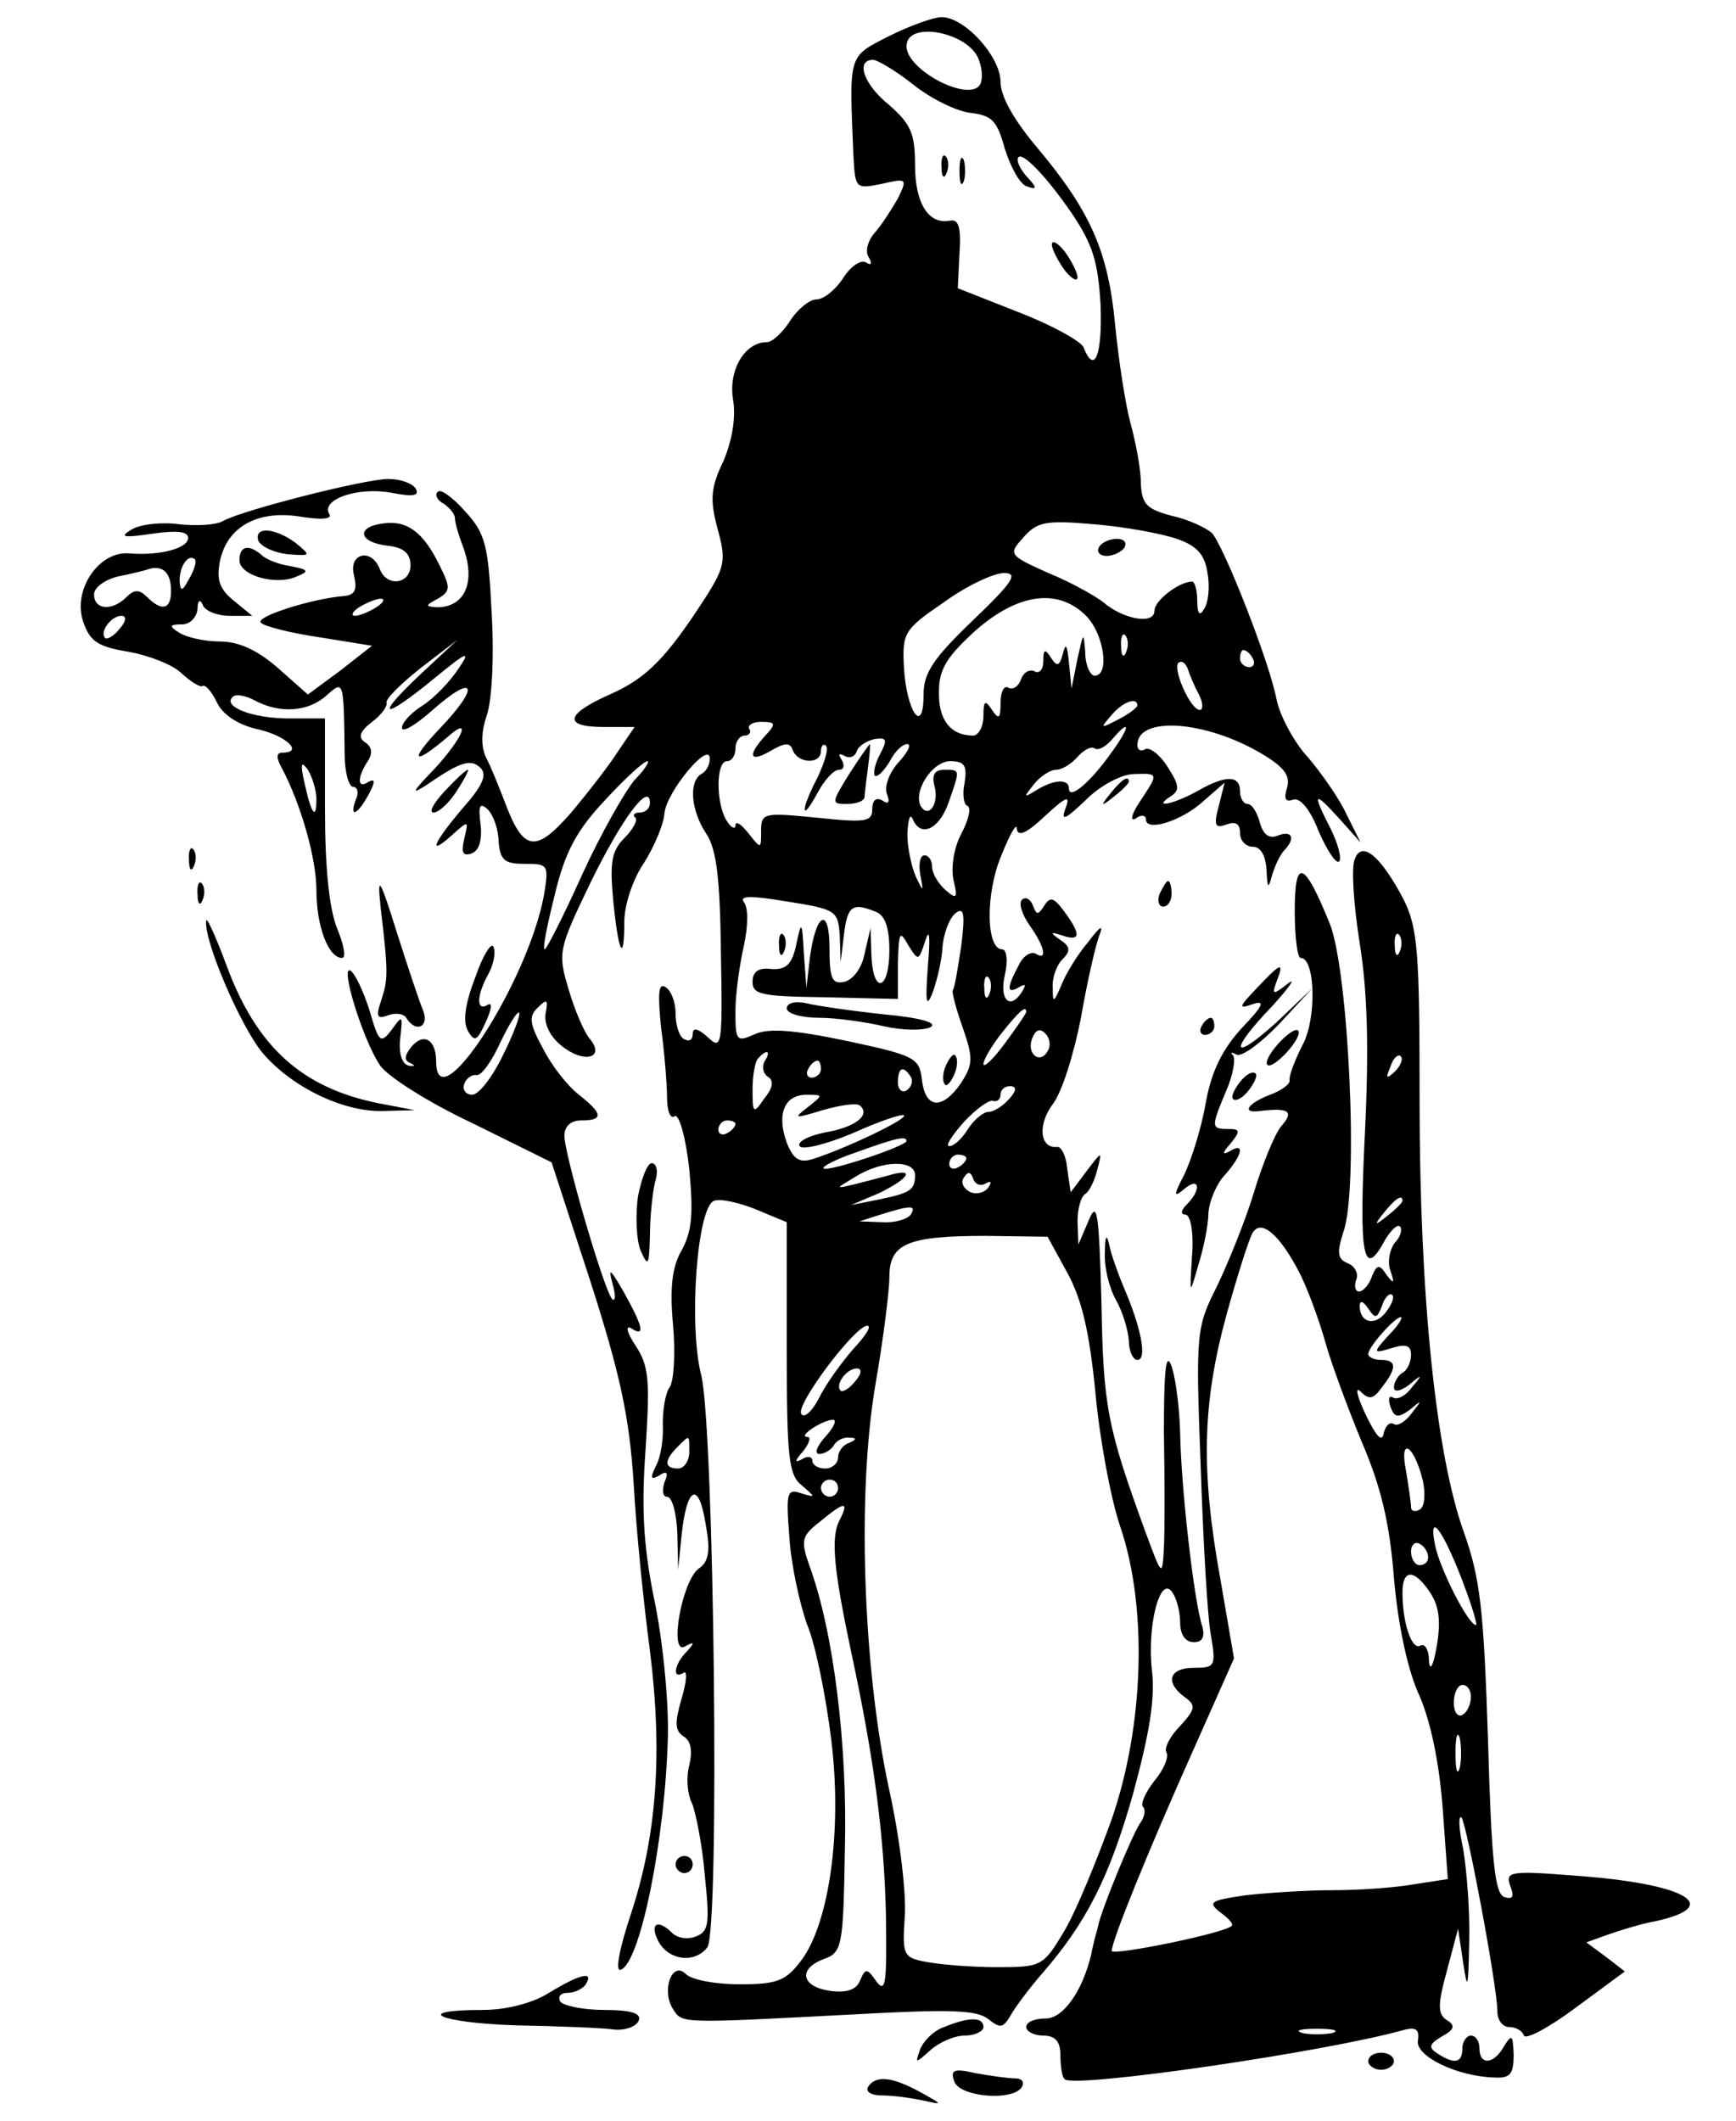 <?xml version="1.0" standalone="no"?>
<!DOCTYPE svg PUBLIC "-//W3C//DTD SVG 20010904//EN"
 "http://www.w3.org/TR/2001/REC-SVG-20010904/DTD/svg10.dtd">
<svg version="1.0" xmlns="http://www.w3.org/2000/svg"
 width="203pt" height="248pt" viewBox="0 0 203 248"
 preserveAspectRatio="xMidYMid meet">

<g transform="translate(0,248) scale(0.1,-0.1)"
fill="#000000" stroke="none">
<path d="M1040 2438 c-49 -25 -47 -20 -42 -141 2 -38 3 -38 33 -32 30 7 30 6
19 -17 -7 -12 -19 -31 -27 -40 -8 -9 -12 -22 -7 -29 4 -7 3 -10 -3 -6 -6 4
-18 -4 -27 -18 -9 -14 -23 -25 -31 -25 -8 0 -22 -11 -31 -25 -9 -14 -21 -25
-27 -25 -26 0 -45 -32 -40 -66 4 -22 -1 -49 -11 -73 -15 -31 -16 -45 -7 -79
10 -36 9 -44 -13 -79 -47 -73 -70 -96 -113 -115 -52 -23 -55 -38 -7 -38 l36 0
-19 -28 c-10 -16 -35 -48 -55 -72 -42 -48 -56 -46 -78 13 -7 18 -16 41 -22 52
-6 14 -5 30 1 48 6 16 9 67 6 119 -4 80 -7 94 -31 120 -14 16 -29 27 -32 23
-4 -3 -1 -10 7 -14 7 -5 13 -12 13 -17 0 -5 4 -19 9 -32 16 -42 3 -72 -30 -72
-14 1 -14 2 1 10 15 9 15 13 2 39 -19 39 -38 53 -66 49 -32 -4 -29 -22 5 -26
19 -2 27 -9 27 -23 0 -22 -28 -26 -36 -4 -10 25 -37 18 -30 -8 4 -17 1 -23
-13 -24 -36 -3 -103 -24 -96 -31 3 -4 34 -12 68 -17 l62 -10 -37 -29 -38 -28
-35 31 c-24 21 -46 31 -68 31 -18 0 -39 5 -47 10 -13 8 -12 10 3 10 9 0 17 8
18 18 0 10 3 12 6 5 2 -7 17 -13 31 -13 l27 0 -22 18 c-16 13 -20 24 -16 45 8
41 44 61 94 53 25 -4 38 -3 34 3 -10 17 33 32 72 25 26 -5 34 -4 29 5 -4 6
-18 11 -32 11 -27 0 -169 -36 -193 -49 -8 -5 -31 -6 -51 -4 -21 3 -46 0 -56
-6 -15 -9 -10 -10 24 -5 28 4 42 3 42 -5 0 -12 -33 -21 -69 -18 -35 3 -66 -42
-54 -79 8 -24 17 -30 53 -36 23 -4 52 -15 62 -25 11 -10 22 -17 25 -15 3 2 11
-7 17 -20 7 -14 25 -26 49 -31 33 -8 52 -27 27 -27 -7 0 -7 -6 -1 -17 23 -43
41 -107 41 -144 0 -42 14 -79 30 -79 5 0 2 16 -6 35 -9 23 -14 70 -14 140 l0
105 -42 0 c-43 0 -78 14 -66 25 3 4 15 2 26 -4 30 -16 63 -13 84 6 20 18 20
18 21 -69 0 -21 5 -38 10 -38 5 0 7 -7 3 -15 -8 -22 2 -18 15 6 8 15 8 19 0
15 -13 -9 -14 4 -1 24 6 9 5 17 -3 22 -9 6 -6 13 8 24 11 8 18 18 17 22 -2 4
16 22 40 41 l43 33 -44 -41 c-54 -51 -44 -54 17 -4 39 32 43 33 28 11 -10 -15
-28 -34 -42 -43 -13 -8 -24 -20 -24 -26 0 -6 16 3 36 21 50 44 56 28 8 -22
-36 -38 -31 -44 9 -10 29 26 19 0 -15 -37 -27 -28 -28 -31 -8 -18 39 27 51 30
62 19 8 -8 2 -21 -21 -47 -34 -40 -42 -58 -12 -31 19 17 19 17 14 -4 -4 -17
-2 -21 8 -18 9 3 13 15 11 34 -3 22 -1 26 8 18 7 -7 13 -24 13 -38 2 -22 7
-26 31 -26 27 0 28 -1 22 -37 -19 -102 -126 -267 -126 -194 0 26 -15 34 -29
17 -8 -10 -9 -16 -1 -19 6 -3 5 -4 -2 -3 -8 2 -12 14 -10 32 3 27 3 28 -10 10
-13 -17 -15 -15 -26 23 -7 22 -17 43 -22 46 -13 8 14 -80 34 -110 8 -13 57
-44 108 -68 l93 -46 45 -138 c35 -109 46 -159 51 -238 3 -55 12 -143 19 -195
15 -120 8 -216 -22 -307 -14 -42 -19 -69 -12 -66 23 9 52 154 55 273 1 41 -6
113 -16 160 -13 64 -15 108 -10 177 5 79 4 96 -12 120 -10 15 -12 24 -5 20 17
-11 14 2 -9 43 -15 26 -18 29 -13 10 4 -14 4 -22 0 -19 -9 8 -56 169 -56 191
0 11 7 18 20 18 26 0 25 8 -3 30 -13 10 -32 34 -42 54 -16 29 -17 38 -6 48 11
11 12 9 9 -7 -2 -12 5 -27 19 -38 26 -21 51 -14 33 8 -7 8 -18 34 -25 58 -13
43 -12 47 25 124 37 76 70 120 70 94 0 -6 -5 -11 -12 -11 -6 0 -9 -3 -5 -6 3
-3 -3 -14 -13 -24 -15 -15 -17 -29 -13 -72 6 -62 13 -76 13 -26 0 20 10 50 23
69 12 19 23 45 24 58 2 25 53 86 53 64 0 -7 -4 -15 -10 -18 -15 -9 -12 -43 6
-70 12 -18 16 -53 17 -139 2 -109 1 -114 -15 -99 -12 11 -18 12 -18 4 0 -7 -4
-9 -10 -6 -6 3 -10 17 -10 30 0 13 -5 27 -12 31 -8 5 -9 -7 -5 -47 4 -30 7
-67 7 -82 0 -16 4 -26 9 -22 5 3 13 -25 17 -62 5 -53 3 -73 -9 -95 -11 -19
-14 -43 -10 -87 3 -33 1 -66 -4 -73 -5 -7 -8 -26 -8 -43 1 -16 -2 -38 -8 -49
-7 -14 -6 -17 4 -11 9 6 11 3 6 -8 -3 -10 -2 -17 3 -17 6 0 11 -19 12 -42 l1
-43 4 40 c6 57 20 64 28 14 6 -32 4 -45 -8 -53 -20 -15 -35 -102 -16 -91 11 6
12 5 2 -6 -15 -15 -17 -33 -4 -25 5 4 4 -10 -2 -30 -8 -28 -8 -37 2 -44 9 -5
11 -17 7 -34 -4 -15 -2 -34 3 -44 4 -9 12 -47 15 -83 6 -58 5 -67 -10 -73 -10
-4 -22 -2 -28 4 -17 17 -27 11 -16 -10 12 -22 42 -26 57 -7 15 18 8 609 -7
669 -15 58 -5 197 15 204 7 3 29 -2 49 -10 l36 -15 0 -147 c0 -128 2 -149 18
-161 16 -14 16 -14 -1 -9 -17 6 -18 1 -14 -51 2 -32 12 -78 21 -103 10 -24 22
-85 28 -134 13 -105 -2 -214 -35 -258 -18 -24 -28 -28 -72 -28 -28 0 -56 5
-63 12 -16 16 -29 -19 -15 -41 11 -17 6 -17 215 -6 110 6 141 5 154 -6 14 -11
17 -10 26 5 5 9 22 32 37 49 51 59 78 111 106 210 19 70 26 111 22 144 -6 53
10 113 24 91 5 -7 9 -23 9 -35 0 -14 6 -23 16 -23 10 0 13 6 10 18 -10 30 -25
164 -26 227 -1 33 -6 69 -11 80 -6 14 -8 -12 -8 -80 1 -55 1 -116 0 -135 -2
-34 -2 -34 -22 20 -44 121 -49 145 -51 267 -3 107 -5 120 -15 96 l-12 -28 -1
27 c0 15 4 29 9 32 5 3 11 16 14 28 6 23 6 23 -13 -2 l-18 -24 -4 27 c-1 15
-7 27 -12 26 -20 -2 -23 26 -5 50 11 14 25 60 33 101 7 41 17 84 21 95 6 15 2
13 -13 -7 -12 -14 -26 -37 -31 -50 -9 -21 -10 -21 -10 -3 -1 12 5 27 11 33 10
10 10 15 -2 23 -13 9 -12 10 3 5 21 -7 21 2 1 29 -12 16 -16 17 -23 6 -7 -11
-9 -11 -13 0 -3 8 -9 11 -13 7 -4 -4 0 -17 9 -30 18 -25 21 -42 7 -33 -6 3
-15 -3 -20 -14 -14 -26 -14 -34 1 -25 7 4 8 3 4 -4 -14 -24 -28 -12 -21 18 4
17 2 30 -3 30 -19 0 -20 65 -1 110 10 25 18 39 18 31 1 -10 12 -5 33 15 25 23
30 25 24 9 -6 -16 0 -13 24 10 17 17 42 30 56 30 29 1 29 1 7 -32 -10 -15 -12
-24 -5 -20 6 5 12 4 12 -1 0 -15 42 -2 68 22 l24 21 -7 -28 c-6 -22 -4 -26 9
-21 11 4 16 1 16 -10 0 -9 7 -16 15 -16 9 0 15 -10 16 -27 1 -21 2 -23 6 -8 3
11 9 24 14 30 14 14 11 25 -7 18 -10 -4 -17 1 -21 16 -3 11 -9 21 -14 21 -5 0
-9 7 -9 15 0 19 -17 19 -50 0 -27 -15 -54 -21 -31 -6 11 7 10 13 -4 35 -9 14
-21 23 -26 20 -5 -3 -9 -1 -9 5 0 34 79 29 145 -10 27 -16 34 -26 30 -40 -4
-13 -2 -17 7 -14 8 3 20 -11 30 -37 10 -23 21 -39 24 -35 3 3 -1 20 -10 38
-22 43 -20 45 10 12 l25 -28 -16 32 c-8 18 -29 48 -45 67 -17 18 -33 49 -37
67 -8 44 -62 181 -76 196 -7 6 -28 16 -47 20 -30 8 -35 14 -36 39 0 16 -6 47
-12 69 -6 22 -14 74 -18 115 -8 86 -29 133 -90 206 -28 33 -44 61 -44 78 0 30
-42 76 -69 76 -9 0 -37 -10 -61 -22z m105 -29 c4 -11 4 -23 1 -28 -13 -21 -86
17 -86 45 0 31 75 16 85 -17z m-77 -28 c20 -16 50 -31 67 -33 25 -3 31 -9 40
-42 7 -22 18 -42 26 -44 11 -4 12 -2 2 9 -7 7 -13 17 -13 22 0 15 30 -14 63
-62 25 -37 31 -57 34 -108 2 -58 -7 -82 -20 -49 -3 7 -37 26 -76 41 l-71 28 2
41 c2 30 -1 40 -11 38 -25 -5 -41 20 -41 65 0 37 -5 48 -30 70 -30 24 -40 53
-19 53 5 0 27 -13 47 -29z m308 -531 c24 -8 33 -19 36 -40 3 -16 1 -35 -4 -42
-5 -9 -8 -6 -8 10 0 12 -3 22 -6 22 -15 0 -44 -22 -44 -34 0 -17 -37 -10 -60
10 -9 7 -37 23 -64 34 -47 21 -47 22 -29 42 16 18 26 20 83 15 36 -3 79 -11
96 -17z m-1155 -47 c-8 -15 -10 -15 -11 -2 0 17 10 32 18 25 2 -3 -1 -13 -7
-23z m-21 -14 c0 -22 -11 -24 -28 -7 -9 9 -15 9 -24 0 -17 -17 -38 -15 -38 3
0 8 12 17 28 21 15 3 32 7 37 9 16 4 25 -5 25 -26z m938 -34 c-47 -45 -58 -62
-58 -87 0 -49 -20 -20 -23 32 -2 40 0 44 47 76 26 19 58 34 70 34 17 0 11 -10
-36 -55z m-698 15 c-8 -5 -19 -10 -25 -10 -5 0 -3 5 5 10 8 5 20 10 25 10 6 0
3 -5 -5 -10z m830 -10 c21 -21 28 -70 10 -70 -5 0 -11 12 -11 28 -2 24 -2 23
-9 -8 l-7 -35 -3 30 c-2 21 -4 24 -7 11 -4 -15 -7 -16 -14 -5 -7 11 -9 10 -9
-4 0 -10 -5 -15 -10 -12 -6 3 -13 -1 -16 -9 -3 -9 -10 -13 -15 -10 -5 3 -9 -5
-9 -18 0 -18 -2 -20 -10 -8 -8 12 -10 11 -10 -7 0 -13 -6 -23 -12 -23 -27 0
-41 19 -40 52 0 26 10 41 43 71 49 43 96 50 129 17z m-1130 -15 c-7 -9 -15
-13 -17 -11 -7 7 7 26 19 26 6 0 6 -6 -2 -15z m1177 -27 c-3 -8 -6 -5 -6 6 -1
11 2 17 5 13 3 -3 4 -12 1 -19z m148 -8 c3 -5 1 -10 -4 -10 -6 0 -11 5 -11 10
0 6 2 10 4 10 3 0 8 -4 11 -10z m-63 -42 c5 -10 5 -18 1 -18 -11 0 -32 48 -25
55 4 3 8 0 11 -7 2 -7 8 -21 13 -30z m-72 -13 c0 -2 -10 -10 -22 -16 -21 -11
-22 -11 -9 4 13 16 31 23 31 12z m-435 -35 c-22 -24 -18 -32 6 -18 17 10 23
10 26 1 6 -16 33 -17 33 -1 0 6 3 9 6 6 3 -4 -2 -20 -10 -37 -20 -38 -20 -55
0 -18 8 15 19 27 25 27 6 0 7 5 3 12 -4 6 -3 8 4 4 5 -3 12 -1 14 6 2 6 12 12
21 14 14 2 15 -1 6 -18 -6 -11 -8 -22 -6 -25 3 -2 10 5 17 16 6 12 15 21 21
21 5 0 1 -9 -10 -21 -11 -12 -17 -28 -14 -37 4 -10 2 -13 -5 -8 -7 4 -12 1
-12 -10 0 -15 -8 -16 -65 -10 -62 6 -65 6 -65 -16 0 -21 0 -21 -15 -2 -8 10
-15 15 -15 9 0 -5 -5 -3 -10 5 -13 20 -13 70 0 70 6 0 10 7 10 15 0 8 5 15 11
15 5 0 8 4 5 8 -2 4 4 8 14 8 17 0 18 -2 5 -16z m406 -18 c-25 -36 -51 -58
-51 -44 0 12 -18 11 -40 -3 -13 -8 -13 -7 -1 8 7 9 19 17 26 17 7 0 18 7 25
15 7 8 16 13 20 10 4 -3 13 2 20 10 22 26 22 16 1 -13z m-931 -56 c0 -26 -6
-18 -14 19 -5 22 -4 26 4 15 5 -8 10 -24 10 -34z m372 22 c-11 -13 -39 -62
-61 -110 -22 -49 -42 -88 -44 -88 -3 0 3 29 12 65 12 50 26 75 59 110 23 25
45 45 49 45 3 0 -3 -10 -15 -22z m386 -3 c-3 -13 -1 -26 3 -27 5 -2 2 -16 -7
-33 -9 -17 -12 -40 -9 -54 5 -21 4 -23 -9 -12 -9 8 -16 20 -16 27 0 8 -4 14
-9 14 -5 0 -7 -10 -5 -22 4 -21 4 -22 -5 -3 -5 11 -10 34 -10 50 1 17 3 24 6
18 9 -23 31 -13 42 18 14 40 14 39 -5 39 -11 0 -15 -6 -11 -20 5 -20 -7 -37
-16 -23 -10 17 13 53 34 53 17 0 20 -5 17 -25z m-146 -179 l1 -31 4 33 c4 33
10 37 37 26 11 -4 16 -19 16 -45 0 -47 -19 -53 -21 -6 l-1 32 -7 -30 c-3 -17
-14 -31 -24 -33 -14 -3 -17 4 -17 39 0 50 -16 42 -23 -11 l-4 -35 -3 40 c-2
39 -3 39 -9 10 -5 -23 -12 -29 -29 -28 -15 2 -22 -3 -22 -15 0 -15 11 -17 85
-18 l85 -2 0 42 c1 36 2 39 12 21 12 -19 12 -19 20 5 5 16 6 5 3 -30 -3 -41
-2 -49 5 -32 5 13 11 37 12 53 1 17 8 35 15 41 10 8 12 1 7 -38 -4 -27 -8 -51
-10 -52 -1 -2 4 -22 12 -44 12 -35 12 -42 -2 -64 -22 -32 -42 -31 -46 4 -3 25
-8 28 -88 45 -62 13 -91 15 -107 8 -22 -10 -23 -8 -23 27 0 20 5 55 10 77 5
23 5 44 0 50 -6 8 8 8 50 1 58 -9 60 -11 62 -40z m175 -68 c-3 -8 -6 -5 -6 6
-1 11 2 17 5 13 3 -3 4 -12 1 -19z m-569 -72 c-12 -25 -28 -46 -36 -46 -7 0
-12 6 -9 13 2 6 9 11 14 10 6 -1 18 16 28 38 10 21 20 37 22 35 2 -2 -6 -24
-19 -50z m612 51 c0 -2 -11 -18 -25 -37 -14 -19 -25 -29 -25 -24 0 5 10 22 22
37 20 25 28 32 28 24z m25 -46 c-9 -16 -25 -3 -18 15 4 10 9 12 15 6 6 -6 7
-15 3 -21z m-331 -12 c-3 -6 -2 -14 4 -18 7 -4 6 -13 -4 -25 -13 -19 -14 -18
-14 10 0 17 3 34 7 37 10 11 15 8 7 -4z m66 -9 c0 -5 -5 -10 -11 -10 -5 0 -7
5 -4 10 3 6 8 10 11 10 2 0 4 -4 4 -10z m105 -9 c3 -5 1 -12 -5 -16 -5 -3 -10
1 -10 9 0 18 6 21 15 7z m115 -26 c-7 -8 -18 -15 -24 -15 -6 0 -17 -9 -24 -20
-7 -11 -16 -20 -22 -20 -5 0 3 12 17 28 14 15 29 26 34 25 5 -2 9 2 9 7 0 6 5
10 11 10 8 0 8 -5 -1 -15z m-236 -10 c-17 -13 -15 -13 18 -3 21 6 41 9 44 5
12 -11 -6 -25 -41 -31 -20 -4 -33 -11 -30 -16 3 -5 31 2 62 15 31 14 58 23 60
21 5 -4 -66 -38 -106 -51 -16 -5 -23 -1 -31 19 -12 33 -3 56 23 56 20 0 20 0
1 -15z m-84 -19 c0 -3 -4 -8 -10 -11 -5 -3 -10 -1 -10 4 0 6 5 11 10 11 6 0
10 -2 10 -4z m200 -20 c0 -6 -93 -37 -97 -32 -2 2 15 11 39 19 47 17 58 19 58
13z m70 -20 c0 -3 -4 -8 -10 -11 -5 -3 -10 -1 -10 4 0 6 5 11 10 11 6 0 10 -2
10 -4z m-60 -20 c0 -18 -6 -21 -45 -29 l-30 -6 33 14 c35 17 43 30 12 21 -11
-3 -30 -8 -42 -11 -22 -5 -21 -5 2 9 32 20 70 20 70 2z m82 -10 c7 4 8 2 4 -4
-4 -6 -13 -9 -21 -6 -8 4 -12 11 -8 17 5 8 8 7 11 -1 2 -7 9 -9 14 -6z m-87
-36 c-3 -5 -18 -10 -33 -9 l-27 1 25 8 c35 11 42 11 35 0z m183 -68 c17 -31
26 -69 33 -141 5 -54 18 -124 29 -156 32 -94 28 -232 -10 -342 -17 -47 -41
-106 -55 -130 -25 -42 -27 -43 -79 -43 -30 0 -66 3 -82 6 -28 5 -29 8 -26 53
2 27 -6 95 -19 152 -30 142 -37 345 -15 472 9 52 16 108 16 124 0 39 21 48
113 48 l72 -1 23 -42z m-250 -89 c-14 -16 -32 -41 -40 -57 -8 -16 -18 -25 -21
-19 -7 10 62 102 77 103 6 0 -2 -12 -16 -27z m2 -38 c-7 -9 -15 -13 -17 -11
-7 7 7 26 19 26 6 0 6 -6 -2 -15z m-35 -65 c-10 -11 -13 -20 -7 -20 6 0 14 5
17 10 3 6 12 10 18 9 9 0 9 -2 0 -6 -7 -2 -13 -10 -13 -17 0 -7 -7 -13 -15
-13 -8 0 -15 4 -15 9 0 5 -6 6 -12 2 -9 -5 -9 -2 1 9 7 9 10 17 5 17 -12 0 18
20 30 20 5 0 1 -9 -9 -20z m-159 -18 c0 -10 -6 -19 -13 -19 -16 0 -17 9 -1 25
15 15 14 15 14 -6z m174 -42 c0 -5 -4 -10 -10 -10 -5 0 -10 5 -10 10 0 6 5 10
10 10 6 0 10 -4 10 -10z m2 -37 c-11 -20 -7 -58 13 -153 27 -125 39 -216 41
-310 1 -78 0 -91 -11 -77 -11 16 -13 16 -19 2 -4 -11 -15 -15 -33 -13 -35 4
-41 25 -11 37 23 8 24 13 26 130 3 120 -13 252 -41 329 -11 31 -10 36 12 53
29 24 34 24 23 2z"/>
<path d="M1101 2284 c0 -11 3 -14 6 -6 3 7 2 16 -1 19 -3 4 -6 -2 -5 -13z"/>
<path d="M1122 2280 c0 -14 2 -19 5 -12 2 6 2 18 0 25 -3 6 -5 1 -5 -13z"/>
<path d="M1230 2194 c0 -5 7 -19 15 -30 8 -10 15 -14 15 -8 0 5 -7 19 -15 30
-8 10 -15 14 -15 8z"/>
<path d="M1285 1840 c-3 -5 1 -10 9 -10 8 0 18 5 21 10 3 6 -1 10 -9 10 -8 0
-18 -4 -21 -10z"/>
<path d="M993 1575 c-21 -34 -21 -35 -3 -35 11 0 20 3 21 8 0 4 2 19 4 35 2
15 3 27 2 27 -1 -1 -12 -16 -24 -35z"/>
<path d="M911 1374 c0 -11 3 -14 6 -6 3 7 2 16 -1 19 -3 4 -6 -2 -5 -13z"/>
<path d="M920 1301 c0 -6 17 -11 38 -11 20 0 55 -5 76 -10 22 -5 46 -5 54 -1
9 5 -11 11 -54 15 -38 4 -79 10 -91 13 -14 3 -23 0 -23 -6z"/>
<path d="M1106 1234 c-4 -9 -4 -19 -1 -22 2 -3 7 3 11 12 4 9 4 19 1 22 -2 3
-7 -3 -11 -12z"/>
<path d="M302 1848 c3 -7 18 -14 34 -16 28 -2 28 -2 10 13 -24 18 -49 20 -44
3z"/>
<path d="M280 1825 c0 -18 43 -30 67 -19 15 6 14 8 -7 12 -14 2 -29 8 -34 13
-15 13 -26 11 -26 -6z"/>
<path d="M520 1555 c-13 -14 -19 -25 -13 -25 6 0 18 11 27 25 9 14 15 25 13
25 -2 0 -14 -11 -27 -25z"/>
<path d="M1299 1553 c-13 -16 -12 -17 4 -4 9 7 17 15 17 17 0 8 -8 3 -21 -13z"/>
<path d="M221 1474 c0 -11 3 -14 6 -6 3 7 2 16 -1 19 -3 4 -6 -2 -5 -13z"/>
<path d="M1584 1475 c-4 -10 -1 -54 6 -98 9 -56 11 -122 6 -223 -7 -143 -2
-172 24 -123 7 11 14 18 17 15 3 -3 1 -12 -6 -19 -6 -8 -9 -23 -5 -33 5 -15 4
-16 -5 -4 -8 12 -11 12 -17 -3 -3 -9 -10 -17 -15 -17 -4 0 -6 6 -3 14 3 7 -2
16 -10 19 -12 5 -13 12 -5 37 18 50 6 305 -16 360 -30 74 -41 78 -41 15 0 -30
3 -55 7 -55 17 0 19 -71 2 -102 -9 -18 -16 -36 -15 -41 1 -4 -9 -12 -23 -17
-26 -10 -34 -22 -12 -19 34 4 41 0 25 -18 -8 -10 -22 -45 -32 -78 -10 -33 -30
-82 -43 -109 -24 -48 -25 -53 -19 -210 3 -89 8 -178 12 -198 6 -36 5 -38 -20
-38 -29 0 -34 -17 -11 -34 14 -10 13 -14 -5 -34 -12 -12 -19 -26 -16 -31 3 -5
-3 -20 -14 -33 -11 -14 -17 -28 -13 -31 3 -4 1 -12 -4 -19 -8 -11 -45 -100
-49 -120 -1 -5 -3 -11 -4 -15 -1 -5 -3 -12 -4 -18 -10 -43 -33 -75 -53 -75
-13 0 -23 -4 -23 -10 0 -5 9 -10 20 -10 14 0 20 -7 20 -23 0 -13 2 -26 5 -28
10 -11 307 32 398 58 13 3 17 0 15 -13 -3 -18 46 -42 90 -43 18 -1 22 4 22 27
-1 23 -2 24 -11 10 -12 -22 -29 -23 -29 -3 0 8 -4 15 -10 15 -5 0 -10 -7 -10
-15 0 -17 -9 -19 -29 -6 -11 7 -10 11 5 20 15 8 16 13 6 19 -11 7 -11 18 0 58
l13 49 6 -40 c5 -34 6 -30 7 25 1 36 -3 84 -7 108 -5 23 -6 40 -2 37 6 -7 42
-198 42 -227 0 -10 6 -18 14 -18 7 0 15 -4 17 -10 2 -5 29 9 61 33 l57 42 -22
17 -23 17 25 9 c14 5 40 13 57 16 80 18 32 44 -95 53 -76 6 -82 5 -76 -12 5
-13 3 -16 -7 -13 -11 4 -15 42 -19 184 -5 152 -9 188 -28 242 -33 91 -52 277
-52 505 0 175 -2 202 -19 236 -27 51 -49 69 -57 46z m53 -107 c-3 -8 -6 -5 -6
6 -1 11 2 17 5 13 3 -3 4 -12 1 -19z m-6 -141 c-10 -9 -11 -8 -5 6 3 10 9 15
12 12 3 -3 0 -11 -7 -18z m9 -151 c0 -2 -8 -10 -17 -17 -16 -13 -17 -12 -4 4
13 16 21 21 21 13z m-120 -85 c10 -20 23 -56 30 -81 7 -25 26 -76 42 -115 22
-51 33 -94 38 -160 5 -56 16 -108 30 -138 13 -30 23 -78 27 -131 l6 -83 -39
-6 c-22 -4 -64 -7 -95 -7 -31 0 -77 -3 -103 -6 -41 -6 -44 -8 -29 -20 10 -7
16 -14 13 -16 -11 -9 -140 -35 -140 -29 0 12 44 120 95 234 l48 108 -16 93
c-23 127 -21 205 7 308 13 47 27 91 31 97 10 16 32 -3 55 -48z m100 -46 c-13
-16 -30 -11 -30 8 0 7 4 6 10 -3 8 -12 10 -12 16 3 3 10 9 16 12 13 3 -3 -1
-12 -8 -21z m4 -26 c-19 -21 -19 -22 4 -15 16 5 22 3 22 -8 0 -8 -4 -18 -10
-21 -5 -3 -10 -11 -10 -17 0 -6 7 -5 18 3 15 13 16 12 3 -3 -7 -10 -17 -15
-22 -12 -5 3 -6 -2 -3 -11 5 -13 9 -13 23 -3 14 12 14 11 2 -4 -7 -10 -17 -16
-21 -13 -5 3 -10 -2 -12 -11 -2 -11 -9 -3 -21 22 -10 21 -13 34 -6 27 10 -10
15 -9 25 5 18 23 17 32 -1 32 -8 0 -15 3 -15 7 0 8 31 43 38 43 3 0 -3 -10
-14 -21z m40 -171 c3 -15 2 -30 -4 -33 -5 -3 -10 -2 -10 3 0 5 -3 25 -6 43 -8
41 10 29 20 -13z m46 -116 c11 -29 18 -52 16 -52 -9 0 -43 67 -48 94 -8 40 9
18 32 -42z m-40 27 c0 -5 -4 -9 -10 -9 -5 0 -10 7 -10 16 0 8 5 12 10 9 6 -3
10 -10 10 -16z m3 -42 c10 -16 12 -33 7 -62 -4 -23 -8 -30 -9 -17 0 13 -5 21
-10 18 -10 -6 -21 26 -21 62 0 28 14 28 33 -1z m47 -121 c0 -8 -4 -18 -10 -21
-5 -3 -10 3 -10 14 0 12 5 21 10 21 6 0 10 -6 10 -14z m-13 -83 c-3 -10 -5 -2
-5 17 0 19 2 27 5 18 2 -10 2 -26 0 -35z m-149 -310 c-10 -2 -26 -2 -35 0 -10
3 -2 5 17 5 19 0 27 -2 18 -5z"/>
<path d="M445 1420 c9 -77 9 -84 1 -109 -7 -20 -5 -23 8 -18 8 3 18 2 21 -3
11 -18 27 -11 20 8 -4 9 -18 51 -31 92 -20 64 -23 68 -19 30z"/>
<path d="M231 1434 c0 -11 3 -14 6 -6 3 7 2 16 -1 19 -3 4 -6 -2 -5 -13z"/>
<path d="M1356 1435 c-3 -8 -1 -15 4 -15 6 0 10 7 10 15 0 8 -2 15 -4 15 -2 0
-6 -7 -10 -15z"/>
<path d="M241 1403 c-2 -25 41 -124 66 -154 34 -40 94 -69 140 -68 l38 1 -42
8 c-90 18 -143 66 -178 161 -13 35 -24 59 -24 52z"/>
<path d="M556 1338 c-12 -31 -15 -52 -9 -63 8 -14 11 -12 21 10 7 15 8 24 2
20 -13 -8 -13 11 1 36 6 11 9 25 6 32 -2 6 -12 -9 -21 -35z"/>
<path d="M1469 1324 c-21 -22 -21 -24 -4 -18 15 5 12 -2 -12 -27 -23 -25 -36
-50 -43 -88 -5 -30 -17 -67 -25 -84 -13 -25 -13 -28 0 -17 18 15 20 -1 3 -18
-7 -7 -8 -12 -2 -12 6 0 10 -20 8 -47 -3 -48 -3 -48 7 -13 6 19 12 47 12 61 1
15 10 36 20 46 20 23 23 38 5 27 -9 -5 -9 -2 1 9 12 15 11 17 -3 17 -20 0 -20
2 -2 45 8 18 11 37 8 41 -4 4 -2 4 4 1 6 -3 28 13 50 36 l39 42 -42 -40 c-53
-48 -57 -35 -5 19 20 22 28 34 18 26 -18 -14 -19 -13 -13 3 9 23 5 22 -24 -9z"/>
<path d="M1405 1280 c-3 -5 -1 -10 4 -10 6 0 11 5 11 10 0 6 -2 10 -4 10 -3 0
-8 -4 -11 -10z"/>
<path d="M1495 1260 c-10 -11 -16 -22 -13 -25 3 -3 13 4 23 15 10 11 16 22 13
25 -3 3 -13 -4 -23 -15z"/>
<path d="M1450 1215 c-7 -9 -11 -18 -8 -20 3 -3 11 1 18 10 7 9 11 18 8 20 -3
3 -11 -1 -18 -10z"/>
<path d="M746 1081 c-3 -22 -2 -50 3 -63 9 -20 10 -18 11 17 0 22 3 50 6 63 4
12 2 22 -4 22 -5 0 -12 -18 -16 -39z"/>
<path d="M1292 1015 c-1 -16 5 -41 13 -55 8 -14 14 -35 15 -47 0 -13 5 -23 10
-23 12 0 4 39 -16 85 -7 17 -15 39 -17 50 -3 13 -5 10 -5 -10z"/>
<path d="M790 300 c0 -5 5 -10 10 -10 6 0 10 5 10 10 0 6 -4 10 -10 10 -5 0
-10 -4 -10 -10z"/>
<path d="M642 150 c-19 -12 -50 -20 -77 -20 -85 0 -52 -15 38 -18 51 -1 103
-3 116 -5 13 -1 26 4 28 11 3 8 -9 12 -41 12 -24 0 -48 5 -51 10 -3 6 1 10 9
10 8 0 18 5 21 10 10 16 -7 12 -43 -10z"/>
<path d="M1104 110 c-12 -4 -24 -16 -28 -26 -6 -17 -6 -17 12 -1 10 9 28 17
40 17 12 0 22 5 22 10 0 12 -17 12 -46 0z"/>
<path d="M1600 70 c0 -5 7 -10 15 -10 8 0 15 5 15 10 0 6 -7 10 -15 10 -8 0
-15 -4 -15 -10z"/>
<path d="M1116 46 c7 -18 69 -23 79 -6 3 6 0 10 -8 10 -8 0 -29 3 -46 6 -26 6
-30 4 -25 -10z"/>
<path d="M1015 40 c-3 -6 4 -10 17 -10 13 0 34 -3 48 -6 23 -5 23 -5 -4 10
-33 18 -52 20 -61 6z"/>
</g>
</svg>

